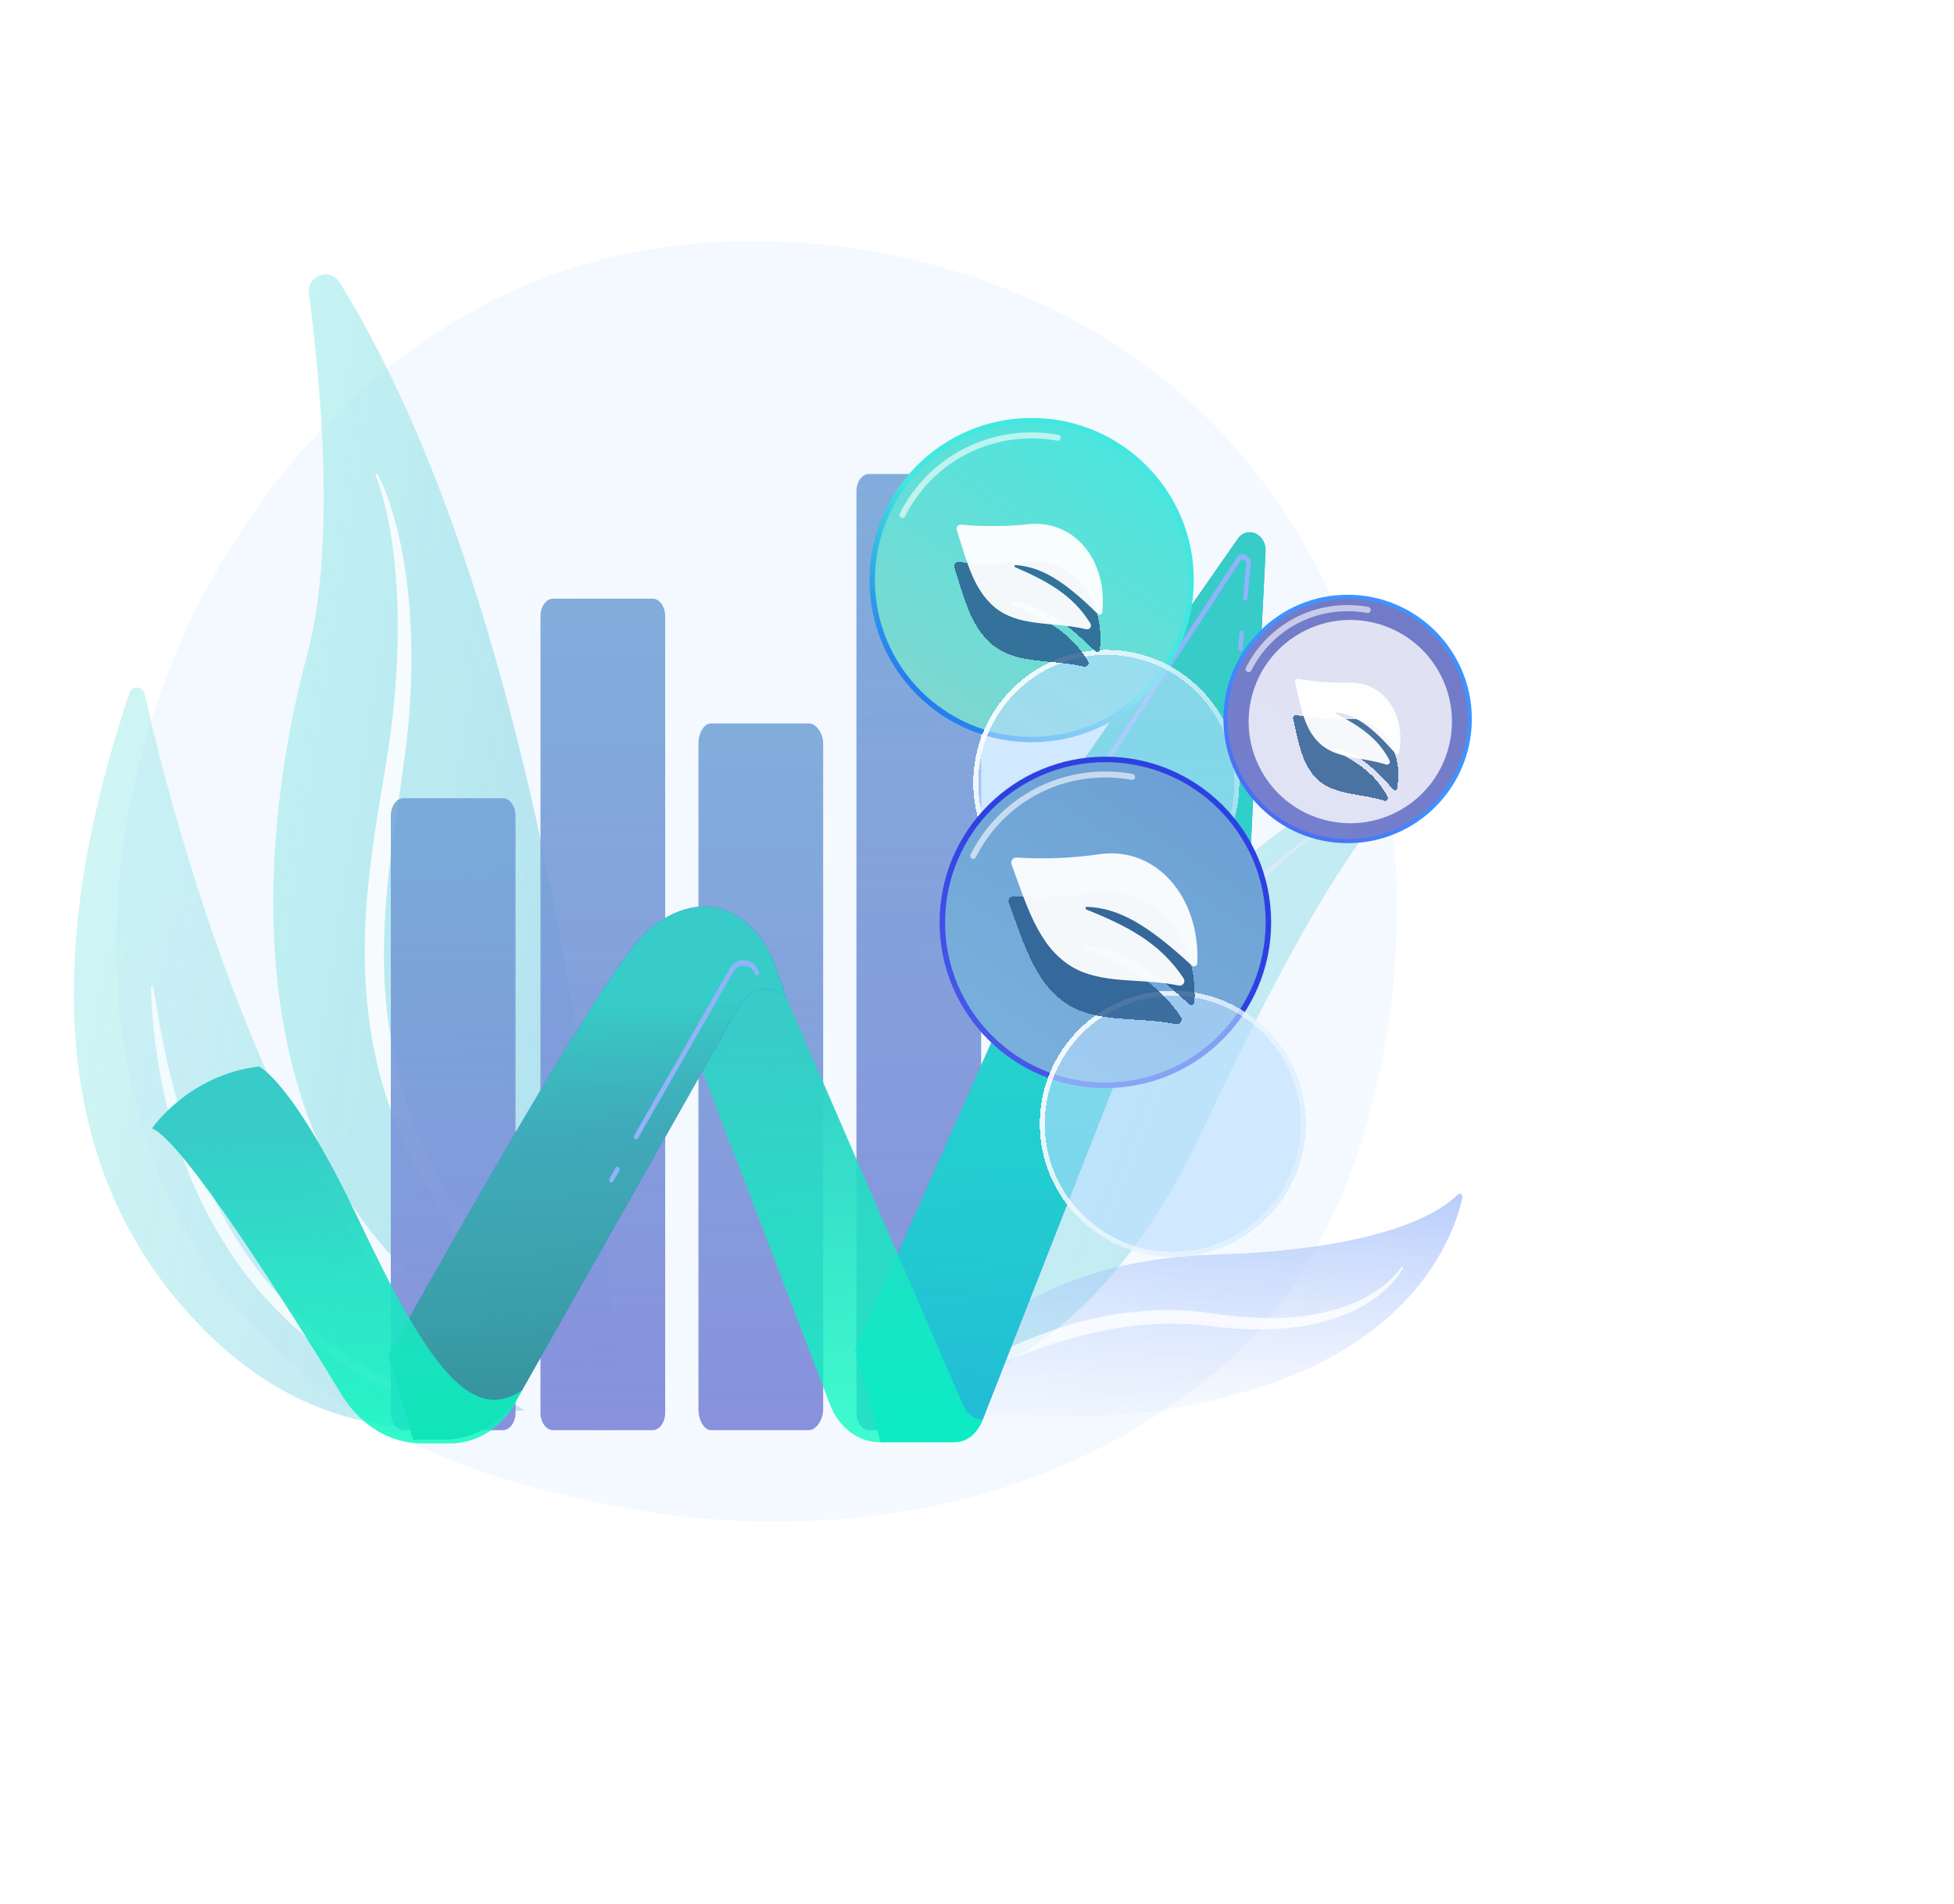 <svg width="235" height="229" viewBox="0 0 235 229" fill="none" xmlns="http://www.w3.org/2000/svg">
    <path opacity="0.3" d="M150.149 161.338C146.987 164.652 143.995 166.789 141.631 168.477C113.842 188.323 80.961 182.538 73.973 181.125C63.654 179.039 43.707 175.006 29.285 158.126C7.467 132.588 10.865 92.353 27.788 65.793C30.884 60.935 47.236 33.97 80.471 29.646C100.585 27.029 124.031 32.307 141.01 46.466C176.65 76.186 174.113 136.228 150.149 161.338Z" fill="url(#paint0_linear_6258_517)"/>
    <g opacity="0.88">
        <path opacity="0.88" d="M40.838 33.957C39.689 32.104 36.865 33.149 37.152 35.319C38.628 46.509 40.383 66.041 36.923 78.807C31.834 97.576 22.686 152.788 74.28 166.765C74.28 166.765 69.365 79.971 40.838 33.957Z" fill="url(#paint1_linear_6258_517)"/>
        <path opacity="0.88" d="M45.417 57.038C45.998 58.127 46.432 59.267 46.829 60.425C47.225 61.584 47.546 62.765 47.846 63.953C48.416 66.336 48.802 68.762 49.073 71.199L49.244 73.031C49.3 73.643 49.319 74.255 49.358 74.867C49.444 76.093 49.456 77.319 49.474 78.545C49.475 78.852 49.487 79.159 49.481 79.465L49.459 80.384L49.415 82.223C49.412 82.837 49.353 83.448 49.322 84.06L49.211 85.896C49.04 88.352 48.699 90.782 48.364 93.192L47.324 100.391C46.651 105.17 46.178 109.952 46.17 114.727C46.149 119.502 46.706 124.254 47.815 128.874C48.132 130.018 48.402 131.178 48.795 132.299C48.982 132.862 49.15 133.433 49.355 133.991L49.992 135.655C50.1 135.932 50.2 136.213 50.314 136.486L50.67 137.303L51.383 138.939C51.642 139.475 51.913 140.004 52.178 140.537C52.452 141.066 52.694 141.612 53 142.123L53.881 143.677C54.03 143.935 54.171 144.197 54.326 144.453L54.806 145.207L55.76 146.722L55.998 147.1L56.254 147.467L56.767 148.201L57.794 149.67C58.14 150.157 58.52 150.619 58.882 151.095L59.98 152.514C60.352 152.981 60.746 153.431 61.128 153.891C64.201 157.565 67.592 160.973 71.129 164.236C71.184 164.286 71.189 164.374 71.139 164.43C71.092 164.484 71.012 164.49 70.957 164.448C67.147 161.503 63.535 158.27 60.224 154.718C59.812 154.272 59.384 153.84 58.984 153.382L57.806 151.988C57.418 151.519 57.011 151.066 56.637 150.585L55.525 149.132L54.969 148.404L54.691 148.039L54.431 147.662L53.392 146.149L52.875 145.39C52.709 145.134 52.555 144.869 52.394 144.607L51.438 143.035C48.922 138.815 47.033 134.202 45.733 129.426C44.461 124.637 43.887 119.669 43.871 114.732C43.821 109.788 44.389 104.884 45.093 100.057C45.805 95.228 46.763 90.474 47.265 85.712L47.438 83.916C47.488 83.318 47.568 82.72 47.593 82.12L47.7 80.32L47.755 79.419C47.771 79.12 47.771 78.819 47.781 78.519C47.809 77.317 47.867 76.115 47.839 74.913C47.83 74.312 47.841 73.71 47.816 73.109L47.738 71.308C47.605 68.909 47.385 66.508 46.981 64.135C46.777 62.95 46.552 61.765 46.251 60.599C45.966 59.433 45.625 58.267 45.179 57.163L45.176 57.153C45.147 57.083 45.18 57.003 45.249 56.974C45.312 56.949 45.386 56.977 45.417 57.038Z" fill="white"/>
    </g>
    <g opacity="0.8">
        <path opacity="0.8" d="M61.866 169.732C61.866 169.732 39.358 179.487 20.185 154.984C2.175 131.967 9.681 101.088 15.558 83.334C15.864 82.41 17.175 82.485 17.389 83.441C20.613 97.816 34.811 153.916 63.097 169.602L61.866 169.732Z" fill="url(#paint2_linear_6258_517)"/>
        <path opacity="0.8" d="M59.458 170.482C56.482 170.268 53.58 169.53 50.744 168.599C47.914 167.643 45.181 166.375 42.584 164.857C39.992 163.333 37.551 161.531 35.303 159.506C33.064 157.469 31.026 155.209 29.189 152.788C27.398 150.334 25.83 147.722 24.441 145.017L23.481 142.95L23.01 141.912L22.599 140.85L21.777 138.726C21.533 138.007 21.308 137.282 21.081 136.558C19.278 130.763 18.321 124.735 18.16 118.719C18.158 118.643 18.217 118.58 18.292 118.578C18.359 118.577 18.417 118.626 18.429 118.693L18.429 118.696C18.694 120.177 18.942 121.653 19.172 123.129L19.622 125.325C19.772 126.057 19.896 126.792 20.068 127.517C20.252 128.24 20.425 128.964 20.598 129.689C20.776 130.411 20.929 131.139 21.158 131.848C21.59 133.271 21.941 134.716 22.463 136.106L23.183 138.21L24.006 140.273L24.416 141.305L24.883 142.31L25.808 144.325C27.143 146.961 28.655 149.499 30.374 151.893C32.118 154.264 34.06 156.487 36.203 158.497C38.333 160.519 40.666 162.325 43.151 163.89C45.631 165.463 48.267 166.781 50.995 167.876C53.731 168.933 56.575 169.782 59.475 170.209L59.483 170.211C59.557 170.221 59.609 170.291 59.599 170.366C59.591 170.436 59.529 170.486 59.458 170.482Z" fill="white"/>
    </g>
    <g opacity="0.81">
        <path opacity="0.81" d="M171.114 89.841C158.437 95.448 124.761 114.851 110.221 167.154C110.221 167.154 129.834 167.481 144.55 136.103C157.134 109.267 164.372 98.427 172.078 91.289C172.808 90.613 172.025 89.438 171.114 89.841Z" fill="url(#paint3_linear_6258_517)"/>
        <path opacity="0.81" d="M112.655 164.225C113.209 162.655 113.821 161.11 114.455 159.573C115.091 158.036 115.754 156.511 116.443 154.997C117.13 153.483 117.836 151.977 118.576 150.487C118.939 149.738 119.311 148.994 119.688 148.253C120.062 147.51 120.448 146.773 120.838 146.039C122.385 143.092 124.027 140.195 125.736 137.337C127.454 134.485 129.264 131.688 131.134 128.931C134.891 123.429 138.987 118.15 143.48 113.224L145.188 111.398C145.76 110.792 146.358 110.21 146.942 109.616L147.823 108.728L148.73 107.868C149.341 107.301 149.94 106.722 150.56 106.165C153.041 103.94 155.628 101.833 158.329 99.889C158.38 99.852 158.452 99.863 158.488 99.915C158.524 99.964 158.514 100.032 158.468 100.069L158.466 100.071C155.884 102.159 153.376 104.325 151 106.633C148.649 108.965 146.343 111.34 144.179 113.844C139.824 118.827 135.837 124.123 132.138 129.608C130.288 132.35 128.515 135.145 126.799 137.974C125.085 140.805 123.439 143.676 121.833 146.572C118.636 152.369 115.624 158.276 112.868 164.308L112.867 164.31C112.841 164.368 112.774 164.393 112.716 164.367C112.661 164.342 112.635 164.28 112.655 164.225Z" fill="#DCE5FE"/>
    </g>
    <g opacity="0.81">
        <path opacity="0.81" d="M108.343 173.239C108.343 173.239 115.191 151.849 145.966 150.894C166.502 150.256 173.279 145.723 175.312 143.666C175.549 143.427 175.957 143.642 175.886 143.971C175.014 148.036 170.838 160.503 151.865 166.72C128.997 174.216 118.203 166.471 108.343 173.239Z" fill="url(#paint4_linear_6258_517)"/>
        <path opacity="0.81" d="M110.207 169.146C112.198 167.431 114.383 165.96 116.643 164.61C117.776 163.94 118.929 163.298 120.114 162.716C121.295 162.126 122.496 161.57 123.723 161.067C124.946 160.559 126.197 160.115 127.457 159.692C128.722 159.286 130.006 158.928 131.306 158.633C131.632 158.56 131.955 158.48 132.282 158.414L133.265 158.223C133.918 158.082 134.584 158.006 135.244 157.904C135.908 157.822 136.574 157.751 137.241 157.69L138.245 157.623L138.746 157.59L139.249 157.577L140.255 157.553C140.59 157.54 140.926 157.563 141.262 157.566L142.27 157.591L143.275 157.665C143.947 157.703 144.613 157.805 145.28 157.888L146.258 158.019L147.22 158.152C147.863 158.226 148.506 158.296 149.15 158.352C149.794 158.392 150.438 158.454 151.083 158.472C152.372 158.538 153.661 158.519 154.945 158.436C157.512 158.281 160.057 157.792 162.439 156.854C163.028 156.608 163.616 156.353 164.176 156.045C164.74 155.744 165.289 155.415 165.81 155.044C166.334 154.678 166.83 154.271 167.295 153.832C167.756 153.393 168.199 152.912 168.54 152.385L168.545 152.378C168.579 152.326 168.65 152.31 168.703 152.344C168.753 152.376 168.769 152.441 168.743 152.491C168.434 153.092 168.035 153.615 167.602 154.119C167.168 154.621 166.682 155.077 166.172 155.503C165.154 156.363 163.997 157.052 162.796 157.637C161.588 158.215 160.316 158.653 159.02 158.99C157.724 159.329 156.401 159.567 155.068 159.697C153.736 159.833 152.397 159.902 151.061 159.883C149.723 159.888 148.39 159.781 147.062 159.658L146.068 159.543L145.089 159.434C144.45 159.371 143.814 159.286 143.172 159.265L142.211 159.208L141.249 159.191C140.927 159.19 140.607 159.171 140.286 159.186L139.323 159.215C136.756 159.307 134.204 159.695 131.689 160.239C129.176 160.796 126.699 161.536 124.276 162.435C123.67 162.657 123.068 162.892 122.465 163.126C121.866 163.371 121.265 163.611 120.674 163.875C119.49 164.396 118.307 164.928 117.149 165.511C115.991 166.094 114.834 166.686 113.703 167.327C112.567 167.959 111.444 168.62 110.35 169.324L110.347 169.325C110.294 169.36 110.223 169.344 110.189 169.292C110.155 169.244 110.165 169.181 110.207 169.146Z" fill="white"/>
    </g>
    <path d="M62 98.114C62 96.946 61.322 96 60.485 96H48.515C47.678 96 47 96.946 47 98.114V169.886C47 171.054 47.678 172 48.515 172H60.485C61.322 172 62 171.054 62 169.886V98.114Z" fill="url(#paint5_linear_6258_517)"/>
    <path d="M97.295 87H85.51C84.684 87 84 88.123 84 89.429V169.489C84 170.796 84.684 172 85.51 172H97.295C98.122 172 99 170.796 99 169.489V89.429C99 88.123 98.122 87 97.295 87Z" fill="url(#paint6_linear_6258_517)"/>
    <path d="M80 74.121C80 72.949 79.322 72 78.485 72H66.515C65.678 72 65 72.949 65 74.121V169.879C65 171.051 65.678 172 66.515 172H78.485C79.322 172 80 171.051 80 169.879V74.121Z" fill="url(#paint7_linear_6258_517)"/>
    <path d="M118 59.112C118 57.945 117.322 57 116.485 57H104.515C103.678 57 103 57.945 103 59.112V169.888C103 171.055 103.678 172 104.515 172H116.485C117.322 172 118 171.055 118 169.888V59.112Z" fill="url(#paint8_linear_6258_517)"/>
    <path d="M102.867 162.265L128.046 105.488H122.888C121.936 105.488 121.414 104.186 122.016 103.32L148.852 64.822C150.015 63.154 152.313 64.212 152.204 66.366L150.318 104.012C150.21 106.168 148.586 107.774 146.765 107.528L143.168 107.044L118.186 170.725C117.535 172.383 116.126 173.444 114.574 173.444H105.916L102.867 162.265Z" fill="url(#paint9_linear_6258_517)"/>
    <path d="M102.867 162.265L128.046 105.488H122.888C121.936 105.488 121.414 104.186 122.016 103.32L148.852 64.822C150.015 63.154 152.313 64.212 152.204 66.366L150.318 104.012C150.21 106.168 148.586 107.774 146.765 107.528L143.168 107.044L118.186 170.725C117.535 172.383 116.126 173.444 114.574 173.444H105.916L102.867 162.265Z" fill="url(#paint10_linear_6258_517)"/>
    <path d="M82.05 122.445L99.825 168.923C100.878 171.676 103.205 173.446 105.77 173.446H114.934C116.15 173.446 117.27 172.67 117.86 171.418L118.186 170.727C117.201 170.727 116.3 170.078 115.852 169.046L92.168 114.425L82.05 122.445Z" fill="url(#paint11_linear_6258_517)"/>
    <path d="M94.56 119.94C92.777 118.284 90.173 118.771 88.915 120.996L62.78 167.213C60.686 170.915 57.159 173.139 53.381 173.139H49.703L46.71 162.991C46.71 162.991 71.007 119.141 77.269 112.507C77.269 112.507 83.506 105.891 89.655 110.893C91.28 112.215 92.513 114.101 93.266 116.249L94.56 119.94Z" fill="url(#paint12_linear_6258_517)"/>
    <path d="M94.56 119.94C92.777 118.284 90.173 118.771 88.915 120.996L62.78 167.213C60.686 170.915 57.159 173.139 53.381 173.139H49.703L46.71 162.991C46.71 162.991 71.007 119.141 77.269 112.507C77.269 112.507 83.506 105.891 89.655 110.893C91.28 112.215 92.513 114.101 93.266 116.249L94.56 119.94Z" fill="url(#paint13_linear_6258_517)"/>
    <path d="M18.285 135.7C18.285 135.7 22.66 129.263 31.137 128.262C31.137 128.262 35.164 129.877 43.185 146.796C51.206 163.714 56.531 171.43 62.779 167.216L62.262 168.227C60.557 171.558 57.495 173.595 54.191 173.595H50.735C46.931 173.595 43.359 171.443 41.137 167.807C34.893 157.591 22.12 137.285 18.285 135.7Z" fill="url(#paint14_linear_6258_517)"/>
    <path d="M149.176 78.296C149.166 78.296 149.155 78.295 149.145 78.294C148.997 78.274 148.891 78.116 148.907 77.942L149.084 76.103C149.101 75.928 149.235 75.801 149.383 75.823C149.531 75.843 149.637 76.001 149.621 76.175L149.444 78.014C149.429 78.175 149.312 78.296 149.176 78.296Z" fill="#91B3FA"/>
    <path d="M126.775 101.498C126.718 101.498 126.66 101.477 126.61 101.433C126.492 101.326 126.47 101.126 126.561 100.987L148.72 67.097C148.983 66.694 149.429 66.552 149.83 66.742C150.23 66.933 150.466 67.4 150.418 67.904L150.027 71.967C150.01 72.141 149.876 72.267 149.728 72.247C149.579 72.227 149.473 72.069 149.49 71.895L149.881 67.832C149.907 67.564 149.767 67.397 149.627 67.331C149.487 67.264 149.289 67.27 149.148 67.484L126.989 101.375C126.936 101.456 126.856 101.498 126.775 101.498Z" fill="#91B3FA"/>
    <path d="M76.503 137.028C76.451 137.028 76.399 137.011 76.353 136.974C76.228 136.876 76.196 136.678 76.28 136.532L87.74 116.537C88.155 115.813 88.844 115.418 89.586 115.486C90.327 115.551 90.959 116.063 91.276 116.853C91.339 117.012 91.282 117.201 91.147 117.276C91.012 117.352 90.851 117.283 90.787 117.125C90.554 116.543 90.089 116.167 89.545 116.119C88.999 116.07 88.493 116.36 88.188 116.893L76.728 136.888C76.675 136.979 76.59 137.028 76.503 137.028Z" fill="#91B3FA"/>
    <path d="M73.525 142.224C73.473 142.224 73.42 142.206 73.374 142.169C73.25 142.071 73.218 141.874 73.301 141.728L74.036 140.445C74.12 140.299 74.287 140.261 74.411 140.359C74.535 140.457 74.567 140.655 74.484 140.801L73.749 142.083C73.697 142.175 73.612 142.224 73.525 142.224Z" fill="#91B3FA"/>
    <path d="M124.075 89.263C134.845 89.263 143.575 80.533 143.575 69.763C143.575 58.994 134.845 50.263 124.075 50.263C113.306 50.263 104.575 58.994 104.575 69.763C104.575 80.533 113.306 89.263 124.075 89.263Z" fill="url(#paint15_linear_6258_517)"/>
    <path d="M124.075 88.616C134.487 88.616 142.928 80.175 142.928 69.763C142.928 59.351 134.487 50.911 124.075 50.911C113.663 50.911 105.223 59.351 105.223 69.763C105.223 80.175 113.663 88.616 124.075 88.616Z" fill="url(#paint16_linear_6258_517)"/>
    <path opacity="0.6" d="M108.53 62.293C108.475 62.293 108.42 62.281 108.367 62.254C108.189 62.164 108.118 61.946 108.208 61.768C111.251 55.741 117.331 51.997 124.076 51.997C125.153 51.997 126.232 52.093 127.28 52.286C127.477 52.322 127.607 52.51 127.572 52.708C127.536 52.905 127.348 53.038 127.151 52.998C126.143 52.815 125.109 52.722 124.076 52.722C117.606 52.722 111.773 56.314 108.854 62.094C108.789 62.221 108.661 62.293 108.53 62.293Z" fill="white"/>
    <g filter="url(#filter0_bd_6258_517)">
        <circle cx="125" cy="70" r="16" fill="#B9DDFF" fill-opacity="0.6" shape-rendering="crispEdges"/>
        <circle cx="125" cy="70" r="15.7" stroke="url(#paint17_linear_6258_517)" stroke-width="0.6" shape-rendering="crispEdges"/>
    </g>
    <g filter="url(#filter1_d_6258_517)">
        <path d="M131.723 74.32C131.767 74.363 131.823 74.393 131.884 74.404C131.946 74.416 132.01 74.41 132.069 74.387C132.128 74.364 132.179 74.324 132.215 74.273C132.252 74.222 132.272 74.162 132.274 74.101C132.918 67.933 128.983 63.047 123.529 63.524C120.783 63.827 118.018 63.848 115.281 63.588C115.198 63.584 115.115 63.601 115.04 63.636C114.964 63.672 114.899 63.724 114.849 63.79C114.8 63.856 114.768 63.932 114.756 64.012C114.745 64.092 114.754 64.173 114.784 64.248C116 68.084 116.889 71.917 119.902 73.948C122.753 75.868 126.717 75.3 130.381 76.174C130.47 76.188 130.561 76.175 130.644 76.139C130.726 76.102 130.797 76.043 130.846 75.969C130.895 75.895 130.921 75.809 130.92 75.722C130.919 75.635 130.893 75.55 130.842 75.479C128.69 71.949 125.414 70.289 121.79 68.705C121.664 68.648 121.707 68.446 121.844 68.455C124.945 68.664 127.655 70.332 131.723 74.32Z" fill="#26588C" fill-opacity="0.8" shape-rendering="crispEdges"/>
    </g>
    <path d="M132.016 73.825C132.06 73.868 132.116 73.898 132.177 73.91C132.239 73.922 132.303 73.916 132.362 73.892C132.421 73.869 132.472 73.829 132.508 73.778C132.545 73.728 132.565 73.668 132.567 73.607C133.211 67.438 129.276 62.552 123.822 63.03C121.076 63.332 118.311 63.353 115.574 63.093C115.491 63.09 115.408 63.106 115.333 63.142C115.257 63.177 115.191 63.23 115.142 63.296C115.092 63.361 115.061 63.438 115.049 63.517C115.038 63.597 115.047 63.678 115.077 63.753C116.293 67.589 117.182 71.423 120.195 73.453C123.046 75.373 127.01 74.806 130.674 75.68C130.763 75.693 130.854 75.681 130.937 75.644C131.019 75.608 131.09 75.549 131.139 75.475C131.188 75.4 131.214 75.314 131.213 75.227C131.212 75.14 131.185 75.056 131.135 74.984C128.983 71.455 125.707 69.794 122.083 68.21C121.957 68.154 122 67.951 122.137 67.96C125.238 68.169 127.948 69.838 132.016 73.825Z" fill="white" fill-opacity="0.95"/>
    <path d="M162.073 101.404C170.323 101.404 177.011 94.716 177.011 86.466C177.011 78.216 170.323 71.529 162.073 71.529C153.824 71.529 147.136 78.216 147.136 86.466C147.136 94.716 153.824 101.404 162.073 101.404Z" fill="url(#paint18_linear_6258_517)"/>
    <path d="M162.074 100.908C170.05 100.908 176.516 94.442 176.516 86.466C176.516 78.49 170.05 72.024 162.074 72.024C154.098 72.024 147.632 78.49 147.632 86.466C147.632 94.442 154.098 100.908 162.074 100.908Z" fill="url(#paint19_linear_6258_517)"/>
    <path opacity="0.6" d="M150.166 80.835C150.11 80.835 150.054 80.822 150.001 80.795C149.82 80.703 149.747 80.482 149.839 80.301C152.184 75.653 156.874 72.767 162.075 72.767C162.904 72.767 163.735 72.842 164.546 72.99C164.746 73.027 164.878 73.218 164.842 73.418C164.805 73.619 164.616 73.754 164.414 73.715C163.647 73.575 162.859 73.505 162.075 73.505C157.153 73.505 152.715 76.237 150.495 80.634C150.431 80.761 150.301 80.835 150.166 80.835Z" fill="white"/>
    <path opacity="0.78" d="M168.067 97.61C174.047 94.477 176.355 87.09 173.222 81.11C170.089 75.131 162.702 72.823 156.722 75.956C150.742 79.089 148.434 86.476 151.567 92.456C154.7 98.436 162.088 100.743 168.067 97.61Z" fill="white"/>
    <g filter="url(#filter2_d_6258_517)">
        <path d="M167.591 90.998C167.621 91.033 167.662 91.058 167.707 91.07C167.752 91.083 167.801 91.082 167.846 91.068C167.892 91.054 167.932 91.027 167.962 90.992C167.992 90.956 168.011 90.912 168.016 90.867C168.861 86.293 166.206 82.408 162.101 82.444C160.029 82.508 157.961 82.361 155.93 82.005C155.868 81.998 155.805 82.005 155.746 82.027C155.688 82.049 155.636 82.085 155.595 82.131C155.554 82.177 155.526 82.233 155.512 82.292C155.499 82.351 155.501 82.412 155.519 82.469C156.202 85.409 156.641 88.328 158.775 90.023C160.794 91.627 163.79 91.436 166.479 92.305C166.544 92.32 166.613 92.316 166.677 92.294C166.741 92.272 166.797 92.232 166.838 92.179C166.879 92.126 166.904 92.064 166.908 91.999C166.913 91.933 166.898 91.869 166.865 91.812C165.463 89.047 163.111 87.612 160.495 86.214C160.404 86.165 160.448 86.016 160.55 86.031C162.857 86.37 164.784 87.777 167.591 90.998Z" fill="#26588C" fill-opacity="0.8" shape-rendering="crispEdges"/>
    </g>
    <path d="M167.839 90.644C167.869 90.679 167.909 90.704 167.955 90.717C168 90.729 168.048 90.729 168.094 90.715C168.139 90.701 168.18 90.674 168.21 90.638C168.24 90.602 168.259 90.559 168.264 90.513C169.108 85.939 166.454 82.054 162.348 82.09C160.277 82.154 158.208 82.008 156.177 81.652C156.115 81.644 156.052 81.652 155.994 81.674C155.935 81.696 155.883 81.731 155.842 81.778C155.802 81.824 155.773 81.879 155.76 81.938C155.747 81.997 155.749 82.058 155.767 82.116C156.45 85.056 156.889 87.974 159.022 89.67C161.041 91.273 164.038 91.082 166.726 91.952C166.792 91.967 166.861 91.963 166.925 91.941C166.989 91.918 167.045 91.878 167.086 91.826C167.127 91.773 167.151 91.71 167.156 91.645C167.161 91.58 167.146 91.515 167.112 91.459C165.711 88.693 163.359 87.259 160.743 85.861C160.652 85.811 160.696 85.662 160.798 85.677C163.104 86.016 165.032 87.423 167.839 90.644Z" fill="white" fill-opacity="0.95"/>
    <path d="M132.938 130.857C143.95 130.857 152.877 121.935 152.877 110.929C152.877 99.922 143.95 91 132.938 91C121.927 91 113 99.922 113 110.929C113 121.935 121.927 130.857 132.938 130.857Z" fill="url(#paint20_linear_6258_517)"/>
    <path d="M132.938 130.195C143.585 130.195 152.215 121.569 152.215 110.929C152.215 100.288 143.585 91.662 132.938 91.662C122.292 91.662 113.662 100.288 113.662 110.929C113.662 121.569 122.292 130.195 132.938 130.195Z" fill="url(#paint21_linear_6258_517)"/>
    <path opacity="0.6" d="M117.043 103.285C116.988 103.285 116.934 103.273 116.882 103.246C116.704 103.157 116.634 102.94 116.723 102.763C119.831 96.608 126.046 92.783 132.939 92.783C134.038 92.783 135.14 92.882 136.213 93.078C136.409 93.114 136.538 93.301 136.503 93.497C136.467 93.693 136.282 93.823 136.084 93.785C135.054 93.597 133.996 93.503 132.939 93.503C126.318 93.503 120.351 97.176 117.365 103.088C117.301 103.213 117.175 103.285 117.043 103.285Z" fill="white"/>
    <g filter="url(#filter3_bd_6258_517)">
        <circle cx="133" cy="111" r="16" fill="#B9DDFF" fill-opacity="0.6" shape-rendering="crispEdges"/>
        <circle cx="133" cy="111" r="15.7" stroke="url(#paint22_linear_6258_517)" stroke-width="0.6" shape-rendering="crispEdges"/>
    </g>
    <g filter="url(#filter4_d_6258_517)">
        <path d="M143.005 116.763C143.062 116.816 143.133 116.851 143.21 116.863C143.287 116.876 143.366 116.866 143.437 116.833C143.508 116.801 143.568 116.748 143.609 116.682C143.65 116.616 143.671 116.539 143.669 116.461C144.012 108.576 138.795 102.515 132.094 103.352C128.724 103.853 125.311 103.995 121.911 103.778C121.809 103.777 121.708 103.802 121.617 103.85C121.526 103.898 121.449 103.968 121.393 104.054C121.337 104.14 121.303 104.239 121.295 104.341C121.286 104.443 121.304 104.546 121.346 104.64C123.129 109.476 124.508 114.323 128.378 116.783C132.04 119.11 136.894 118.221 141.483 119.181C141.594 119.194 141.706 119.175 141.805 119.125C141.904 119.075 141.987 118.997 142.042 118.9C142.097 118.804 142.123 118.693 142.116 118.582C142.109 118.471 142.069 118.365 142.002 118.276C139.085 113.869 134.917 111.891 130.326 110.025C130.166 109.958 130.204 109.698 130.374 109.704C134.219 109.841 137.688 111.853 143.005 116.763Z" fill="#26588C" fill-opacity="0.8" shape-rendering="crispEdges"/>
    </g>
    <path d="M143.329 116.116C143.386 116.169 143.458 116.204 143.535 116.217C143.612 116.229 143.691 116.219 143.762 116.187C143.833 116.154 143.893 116.102 143.934 116.035C143.975 115.969 143.996 115.892 143.993 115.814C144.337 107.929 139.119 101.869 132.418 102.705C129.049 103.206 125.636 103.349 122.236 103.132C122.134 103.13 122.032 103.155 121.942 103.203C121.851 103.252 121.774 103.322 121.718 103.408C121.661 103.493 121.628 103.592 121.619 103.694C121.611 103.796 121.629 103.899 121.671 103.993C123.454 108.83 124.832 113.676 128.703 116.137C132.365 118.464 137.218 117.575 141.808 118.534C141.918 118.548 142.03 118.528 142.13 118.478C142.229 118.428 142.312 118.35 142.367 118.254C142.422 118.157 142.448 118.046 142.44 117.935C142.433 117.824 142.394 117.718 142.327 117.629C139.41 113.223 135.242 111.245 130.65 109.378C130.49 109.311 130.529 109.052 130.699 109.057C134.544 109.194 138.013 111.206 143.329 116.116Z" fill="white" fill-opacity="0.95"/>
    <defs>
        <filter id="filter0_bd_6258_517" x="39.229" y="0.33" width="187.643" height="187.643" filterUnits="userSpaceOnUse" color-interpolation-filters="sRGB">
            <feFlood flood-opacity="0" result="BackgroundImageFix"/>
            <feGaussianBlur in="BackgroundImage" stdDeviation="7"/>
            <feComposite in2="SourceAlpha" operator="in" result="effect1_backgroundBlur_6258_517"/>
            <feColorMatrix in="SourceAlpha" type="matrix" values="0 0 0 0 0 0 0 0 0 0 0 0 0 0 0 0 0 0 127 0" result="hardAlpha"/>
            <feMorphology radius="11.629" operator="erode" in="SourceAlpha" result="effect2_dropShadow_6258_517"/>
            <feOffset dx="8.051" dy="24.151"/>
            <feGaussianBlur stdDeviation="44.725"/>
            <feComposite in2="hardAlpha" operator="out"/>
            <feColorMatrix type="matrix" values="0 0 0 0 0.085 0 0 0 0 0.203 0 0 0 0 0.312 0 0 0 0.1 0"/>
            <feBlend mode="normal" in2="effect1_backgroundBlur_6258_517" result="effect2_dropShadow_6258_517"/>
            <feBlend mode="normal" in="SourceGraphic" in2="effect2_dropShadow_6258_517" result="shape"/>
        </filter>
        <filter id="filter1_d_6258_517" x="110.751" y="63.492" width="25.591" height="20.687" filterUnits="userSpaceOnUse" color-interpolation-filters="sRGB">
            <feFlood flood-opacity="0" result="BackgroundImageFix"/>
            <feColorMatrix in="SourceAlpha" type="matrix" values="0 0 0 0 0 0 0 0 0 0 0 0 0 0 0 0 0 0 127 0" result="hardAlpha"/>
            <feOffset dy="4"/>
            <feGaussianBlur stdDeviation="2"/>
            <feComposite in2="hardAlpha" operator="out"/>
            <feColorMatrix type="matrix" values="0 0 0 0 0 0 0 0 0 0 0 0 0 0 0 0 0 0 0.25 0"/>
            <feBlend mode="normal" in2="BackgroundImageFix" result="effect1_dropShadow_6258_517"/>
            <feBlend mode="normal" in="SourceGraphic" in2="effect1_dropShadow_6258_517" result="shape"/>
        </filter>
        <filter id="filter2_d_6258_517" x="151.504" y="82.002" width="20.669" height="18.312" filterUnits="userSpaceOnUse" color-interpolation-filters="sRGB">
            <feFlood flood-opacity="0" result="BackgroundImageFix"/>
            <feColorMatrix in="SourceAlpha" type="matrix" values="0 0 0 0 0 0 0 0 0 0 0 0 0 0 0 0 0 0 127 0" result="hardAlpha"/>
            <feOffset dy="4"/>
            <feGaussianBlur stdDeviation="2"/>
            <feComposite in2="hardAlpha" operator="out"/>
            <feColorMatrix type="matrix" values="0 0 0 0 0 0 0 0 0 0 0 0 0 0 0 0 0 0 0.25 0"/>
            <feBlend mode="normal" in2="BackgroundImageFix" result="effect1_dropShadow_6258_517"/>
            <feBlend mode="normal" in="SourceGraphic" in2="effect1_dropShadow_6258_517" result="shape"/>
        </filter>
        <filter id="filter3_bd_6258_517" x="47.229" y="41.33" width="187.643" height="187.643" filterUnits="userSpaceOnUse" color-interpolation-filters="sRGB">
            <feFlood flood-opacity="0" result="BackgroundImageFix"/>
            <feGaussianBlur in="BackgroundImage" stdDeviation="7"/>
            <feComposite in2="SourceAlpha" operator="in" result="effect1_backgroundBlur_6258_517"/>
            <feColorMatrix in="SourceAlpha" type="matrix" values="0 0 0 0 0 0 0 0 0 0 0 0 0 0 0 0 0 0 127 0" result="hardAlpha"/>
            <feMorphology radius="11.629" operator="erode" in="SourceAlpha" result="effect2_dropShadow_6258_517"/>
            <feOffset dx="8.051" dy="24.151"/>
            <feGaussianBlur stdDeviation="44.725"/>
            <feComposite in2="hardAlpha" operator="out"/>
            <feColorMatrix type="matrix" values="0 0 0 0 0.085 0 0 0 0 0.203 0 0 0 0 0.312 0 0 0 0.1 0"/>
            <feBlend mode="normal" in2="effect1_backgroundBlur_6258_517" result="effect2_dropShadow_6258_517"/>
            <feBlend mode="normal" in="SourceGraphic" in2="effect2_dropShadow_6258_517" result="shape"/>
        </filter>
        <filter id="filter4_d_6258_517" x="117.293" y="103.275" width="30.392" height="23.91" filterUnits="userSpaceOnUse" color-interpolation-filters="sRGB">
            <feFlood flood-opacity="0" result="BackgroundImageFix"/>
            <feColorMatrix in="SourceAlpha" type="matrix" values="0 0 0 0 0 0 0 0 0 0 0 0 0 0 0 0 0 0 127 0" result="hardAlpha"/>
            <feOffset dy="4"/>
            <feGaussianBlur stdDeviation="2"/>
            <feComposite in2="hardAlpha" operator="out"/>
            <feColorMatrix type="matrix" values="0 0 0 0 0 0 0 0 0 0 0 0 0 0 0 0 0 0 0.25 0"/>
            <feBlend mode="normal" in2="BackgroundImageFix" result="effect1_dropShadow_6258_517"/>
            <feBlend mode="normal" in="SourceGraphic" in2="effect1_dropShadow_6258_517" result="shape"/>
        </filter>
        <linearGradient id="paint0_linear_6258_517" x1="188.024" y1="228.453" x2="51.13" y2="57.645" gradientUnits="userSpaceOnUse">
            <stop stop-color="#D8EBFF" stop-opacity="0.86"/>
            <stop offset="1" stop-color="#D8EBFF"/>
        </linearGradient>
        <linearGradient id="paint1_linear_6258_517" x1="24.592" y1="88.391" x2="84.809" y2="97.552" gradientUnits="userSpaceOnUse">
            <stop stop-color="#A5EEEC" stop-opacity="0.8"/>
            <stop offset="1" stop-color="#9CD6E9"/>
        </linearGradient>
        <linearGradient id="paint2_linear_6258_517" x1="-1.28" y1="121.792" x2="70.04" y2="135.667" gradientUnits="userSpaceOnUse">
            <stop stop-color="#A5EEEC" stop-opacity="0.8"/>
            <stop offset="1" stop-color="#9CD6E9"/>
        </linearGradient>
        <linearGradient id="paint3_linear_6258_517" x1="97.805" y1="121.807" x2="177.803" y2="153.371" gradientUnits="userSpaceOnUse">
            <stop stop-color="#A5EEEC" stop-opacity="0.8"/>
            <stop offset="1" stop-color="#9CD6E9"/>
        </linearGradient>
        <linearGradient id="paint4_linear_6258_517" x1="143.103" y1="141.475" x2="140.923" y2="175.336" gradientUnits="userSpaceOnUse">
            <stop stop-color="#91B3FA"/>
            <stop offset="1" stop-color="#BDD0FB" stop-opacity="0"/>
        </linearGradient>
        <linearGradient id="paint5_linear_6258_517" x1="54.5" y1="96" x2="54.5" y2="172" gradientUnits="userSpaceOnUse">
            <stop stop-color="#6B9ED4" stop-opacity="0.83"/>
            <stop offset="1" stop-color="#8891DD"/>
        </linearGradient>
        <linearGradient id="paint6_linear_6258_517" x1="91.5" y1="87" x2="91.5" y2="172" gradientUnits="userSpaceOnUse">
            <stop stop-color="#6B9ED4" stop-opacity="0.83"/>
            <stop offset="1" stop-color="#8891DD"/>
        </linearGradient>
        <linearGradient id="paint7_linear_6258_517" x1="72.5" y1="72" x2="72.5" y2="172" gradientUnits="userSpaceOnUse">
            <stop stop-color="#6B9ED4" stop-opacity="0.83"/>
            <stop offset="1" stop-color="#8891DD"/>
        </linearGradient>
        <linearGradient id="paint8_linear_6258_517" x1="110.5" y1="57" x2="110.5" y2="172" gradientUnits="userSpaceOnUse">
            <stop stop-color="#6B9ED4" stop-opacity="0.83"/>
            <stop offset="1" stop-color="#8891DD"/>
        </linearGradient>
        <linearGradient id="paint9_linear_6258_517" x1="127.506" y1="112.302" x2="128.772" y2="166.816" gradientUnits="userSpaceOnUse">
            <stop stop-color="#3F93FF"/>
            <stop offset="1" stop-color="#4F52FF"/>
        </linearGradient>
        <linearGradient id="paint10_linear_6258_517" x1="126.298" y1="84.224" x2="135.829" y2="202.817" gradientUnits="userSpaceOnUse">
            <stop stop-color="#37CCC8"/>
            <stop offset="0.854" stop-color="#00FFBD" stop-opacity="0.58"/>
            <stop offset="1" stop-color="#2A5A69"/>
        </linearGradient>
        <linearGradient id="paint11_linear_6258_517" x1="99.21" y1="125.33" x2="103.006" y2="189.475" gradientUnits="userSpaceOnUse">
            <stop stop-color="#37CCC8"/>
            <stop offset="0.807" stop-color="#00FFBD" stop-opacity="0.73"/>
            <stop offset="1" stop-color="#3790AC"/>
        </linearGradient>
        <linearGradient id="paint12_linear_6258_517" x1="65.229" y1="178.507" x2="76.922" y2="120.678" gradientUnits="userSpaceOnUse">
            <stop stop-color="#3F93FF"/>
            <stop offset="1" stop-color="#4F52FF"/>
        </linearGradient>
        <linearGradient id="paint13_linear_6258_517" x1="69.433" y1="120.87" x2="72.82" y2="190.631" gradientUnits="userSpaceOnUse">
            <stop stop-color="#37CCC8"/>
            <stop offset="0.229" stop-color="#3CC2A0" stop-opacity="0.73"/>
            <stop offset="1" stop-color="#317388"/>
        </linearGradient>
        <linearGradient id="paint14_linear_6258_517" x1="39.414" y1="136.639" x2="41.236" y2="186.012" gradientUnits="userSpaceOnUse">
            <stop stop-color="#37CCC8"/>
            <stop offset="0.854" stop-color="#00FFBD" stop-opacity="0.79"/>
            <stop offset="1" stop-color="#3790AC"/>
        </linearGradient>
        <linearGradient id="paint15_linear_6258_517" x1="97.391" y1="100.736" x2="123.547" y2="70.376" gradientUnits="userSpaceOnUse">
            <stop stop-color="#0000FF"/>
            <stop offset="1" stop-color="#42E8E0"/>
        </linearGradient>
        <linearGradient id="paint16_linear_6258_517" x1="138.327" y1="48.232" x2="60.982" y2="165.079" gradientUnits="userSpaceOnUse">
            <stop stop-color="#42E8E0"/>
            <stop offset="1" stop-color="#FEB3B1"/>
        </linearGradient>
        <linearGradient id="paint17_linear_6258_517" x1="106.714" y1="56.909" x2="151.933" y2="80.257" gradientUnits="userSpaceOnUse">
            <stop stop-color="white"/>
            <stop offset="1" stop-color="white" stop-opacity="0"/>
        </linearGradient>
        <linearGradient id="paint18_linear_6258_517" x1="141.632" y1="110.192" x2="161.669" y2="86.935" gradientUnits="userSpaceOnUse">
            <stop stop-color="#5940E7"/>
            <stop offset="1" stop-color="#3F93FF"/>
        </linearGradient>
        <linearGradient id="paint19_linear_6258_517" x1="172.991" y1="69.972" x2="113.742" y2="159.481" gradientUnits="userSpaceOnUse">
            <stop stop-color="#707AC5"/>
            <stop offset="1" stop-color="#7F8ADF"/>
        </linearGradient>
        <linearGradient id="paint20_linear_6258_517" x1="105.653" y1="142.583" x2="132.383" y2="111.542" gradientUnits="userSpaceOnUse">
            <stop stop-color="#6674EF"/>
            <stop offset="1" stop-color="#2D41E3"/>
        </linearGradient>
        <linearGradient id="paint21_linear_6258_517" x1="147.51" y1="88.925" x2="68.481" y2="208.376" gradientUnits="userSpaceOnUse">
            <stop stop-color="#6B9ED4"/>
            <stop offset="1" stop-color="#93D4EB"/>
        </linearGradient>
        <linearGradient id="paint22_linear_6258_517" x1="114.714" y1="97.909" x2="159.933" y2="121.257" gradientUnits="userSpaceOnUse">
            <stop stop-color="white"/>
            <stop offset="1" stop-color="white" stop-opacity="0"/>
        </linearGradient>
    </defs>
</svg>
